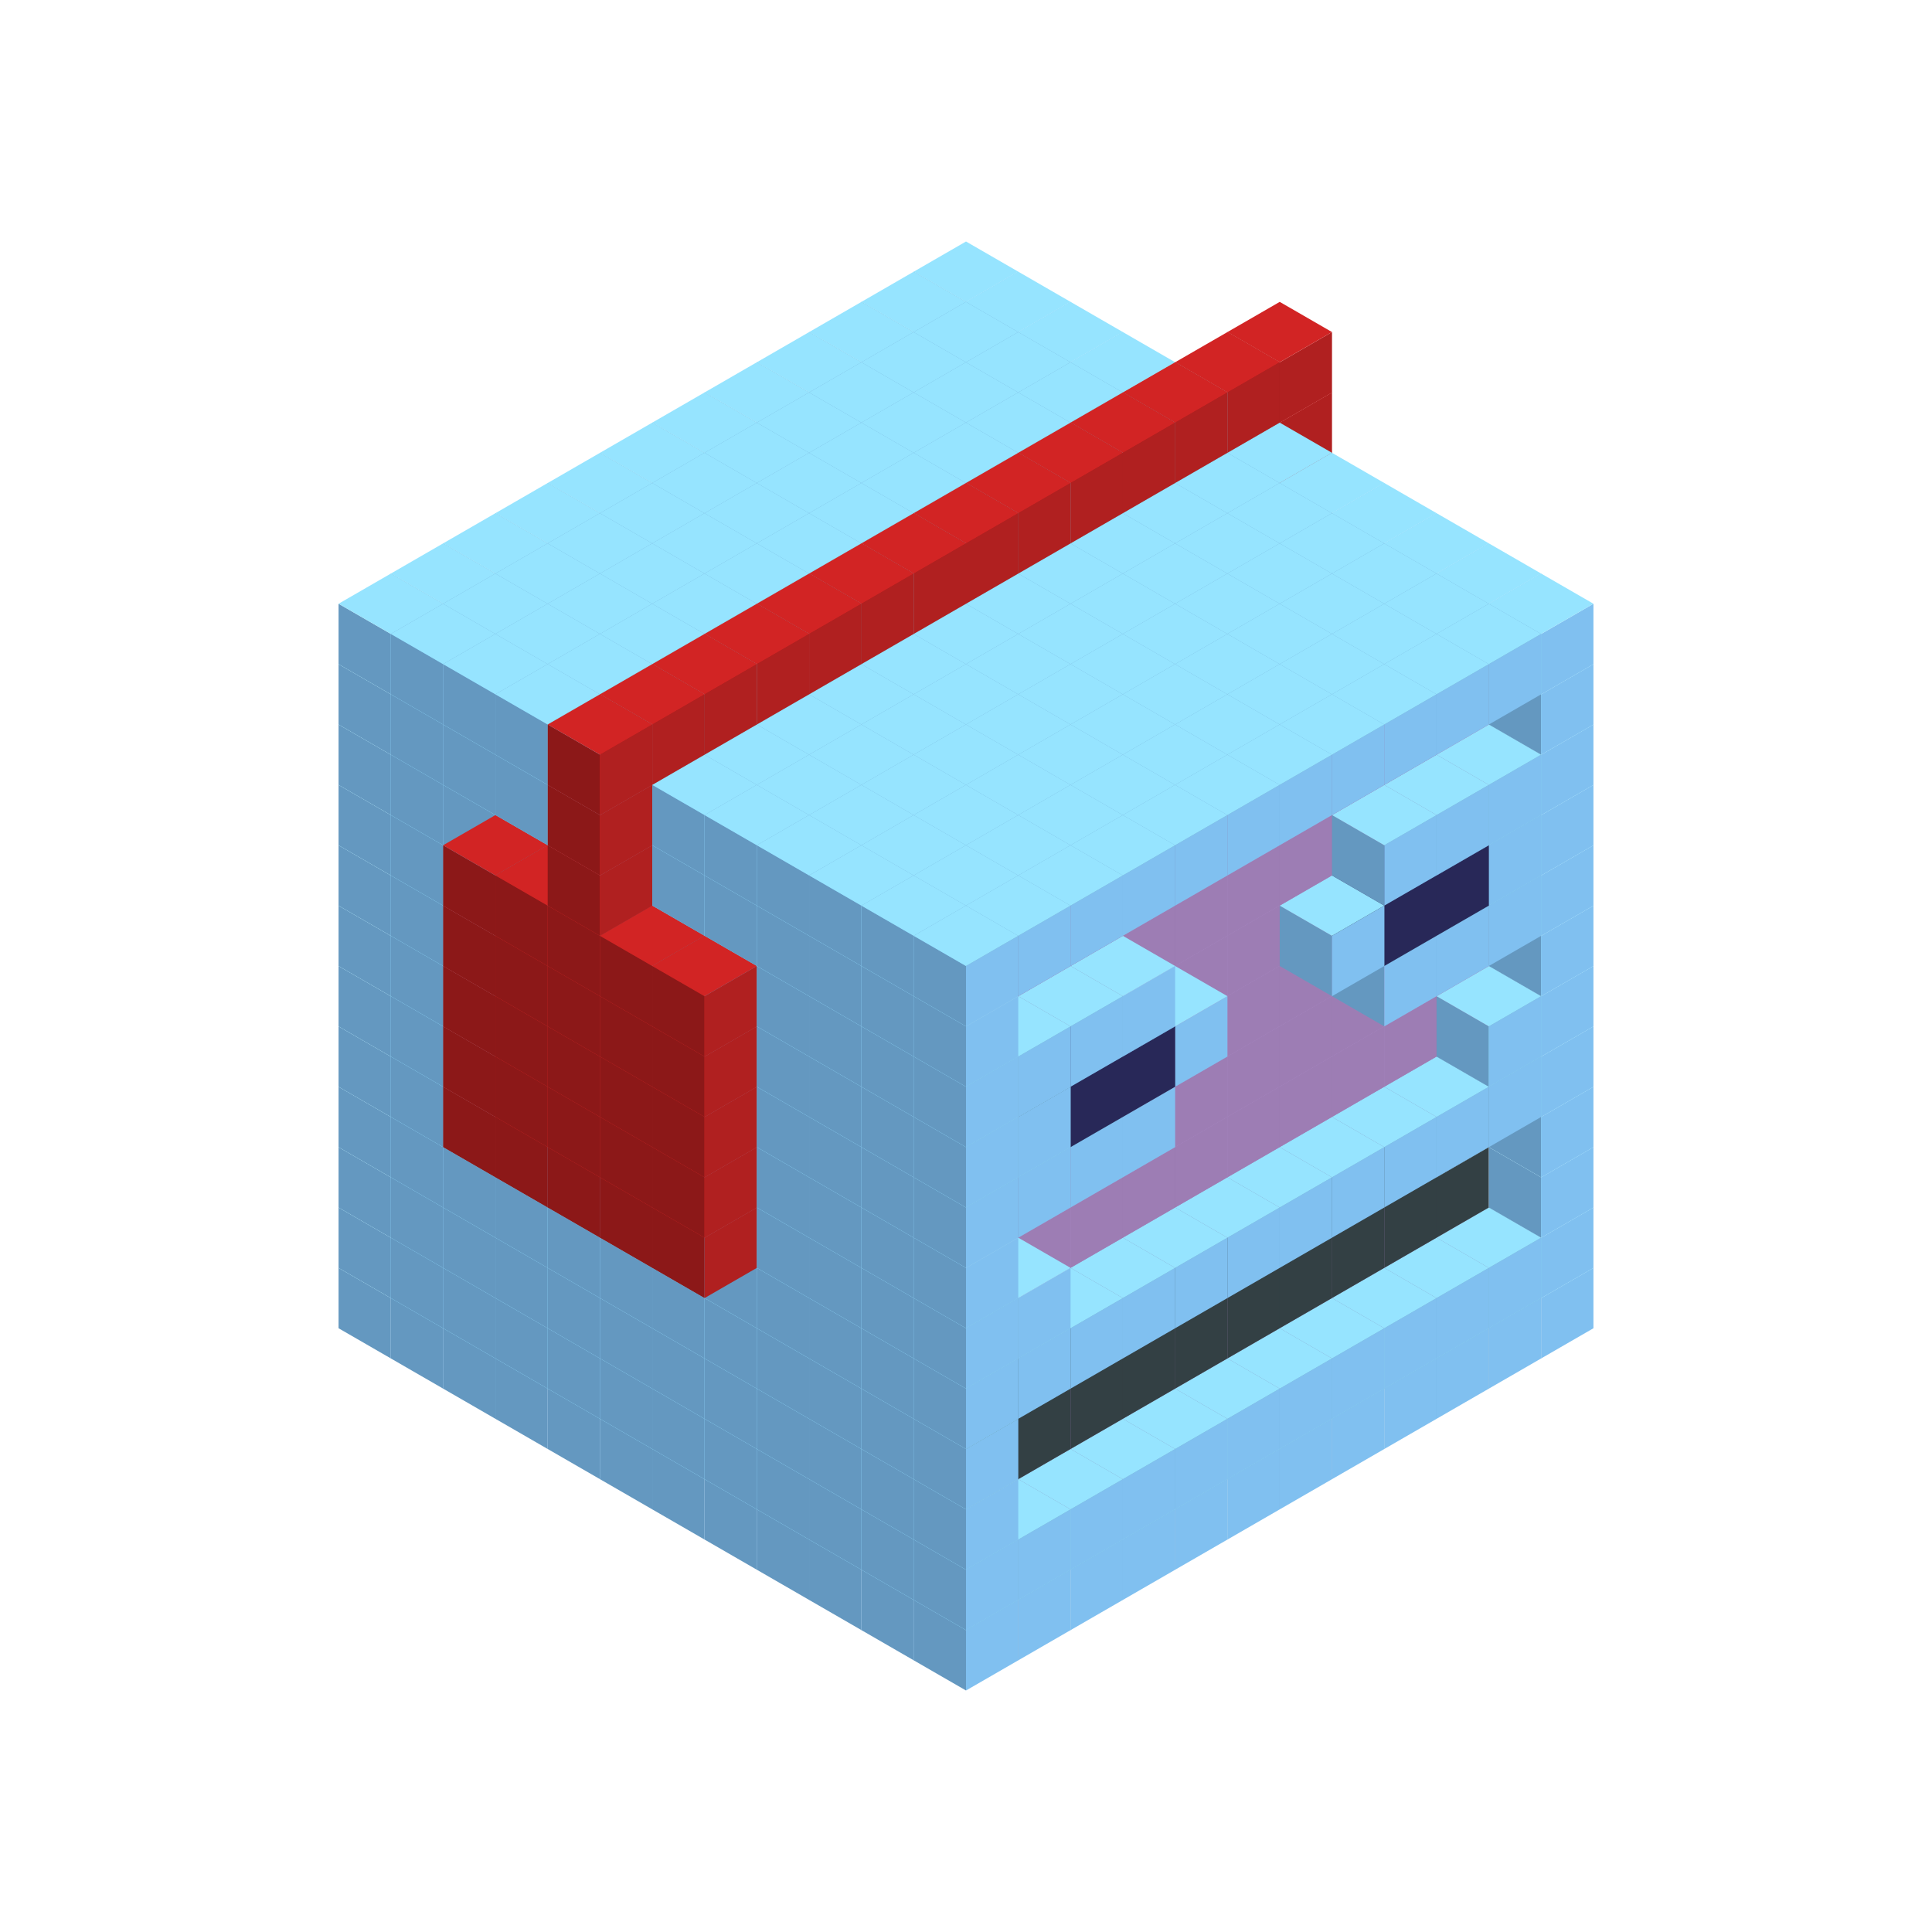 
<svg width='600' height='600' viewBox='4436371 5550000 3200000 3200000' xmlns='http://www.w3.org/2000/svg' xmlns:xlink='http://www.w3.org/1999/xlink'>
<use xlink:href='#v-0x00000150-1' transform='translate(983738,3600000)'/>
<use xlink:href='#v-0x00000150-1' transform='translate(1070341,3650000)'/>
<use xlink:href='#v-0x00000150-1' transform='translate(1156944,3700000)'/>
<use xlink:href='#v-0x00000150-1' transform='translate(1243547,3750000)'/>
<use xlink:href='#v-0x00000150-1' transform='translate(1330150,3800000)'/>
<use xlink:href='#v-0x00000150-1' transform='translate(1416753,3850000)'/>
<use xlink:href='#v-0x00000150-1' transform='translate(1503356,3900000)'/>
<use xlink:href='#v-0x00000150-1' transform='translate(1589959,3950000)'/>
<use xlink:href='#v-0x00000150-1' transform='translate(1676562,4000000)'/>
<use xlink:href='#v-0x00000150-1' transform='translate(1763165,4050000)'/>
<use xlink:href='#v-0x00000150-1' transform='translate(1849768,4100000)'/>
<use xlink:href='#v-0x00000150-1' transform='translate(2889004,3600000)'/>
<use xlink:href='#v-0x00000150-1' transform='translate(2802401,3650000)'/>
<use xlink:href='#v-0x00000150-1' transform='translate(2715798,3700000)'/>
<use xlink:href='#v-0x00000150-1' transform='translate(2629195,3750000)'/>
<use xlink:href='#v-0x00000150-1' transform='translate(2542592,3800000)'/>
<use xlink:href='#v-0x00000150-1' transform='translate(2455989,3850000)'/>
<use xlink:href='#v-0x00000150-1' transform='translate(2369386,3900000)'/>
<use xlink:href='#v-0x00000150-1' transform='translate(2282783,3950000)'/>
<use xlink:href='#v-0x00000150-1' transform='translate(2196180,4000000)'/>
<use xlink:href='#v-0x00000150-1' transform='translate(2109577,4050000)'/>
<use xlink:href='#v-0x00000150-1' transform='translate(2022974,4100000)'/>
<use xlink:href='#v-0x00000150-1' transform='translate(1936371,4150000)'/>
<use xlink:href='#v-0x00000150-1' transform='translate(983738,3500000)'/>
<use xlink:href='#v-0x00000150-1' transform='translate(1070341,3550000)'/>
<use xlink:href='#v-0x00000150-1' transform='translate(1156944,3600000)'/>
<use xlink:href='#v-0x00000150-1' transform='translate(1243547,3650000)'/>
<use xlink:href='#v-0x00000150-1' transform='translate(1330150,3700000)'/>
<use xlink:href='#v-0x00000150-1' transform='translate(1416753,3750000)'/>
<use xlink:href='#v-0x00000150-1' transform='translate(1503356,3800000)'/>
<use xlink:href='#v-0x00000150-1' transform='translate(1589959,3850000)'/>
<use xlink:href='#v-0x00000150-1' transform='translate(1676562,3900000)'/>
<use xlink:href='#v-0x00000150-1' transform='translate(1763165,3950000)'/>
<use xlink:href='#v-0x00000150-2' transform='translate(2715798,3500000)'/>
<use xlink:href='#v-0x00000150-2' transform='translate(2629195,3550000)'/>
<use xlink:href='#v-0x00000150-2' transform='translate(2542592,3600000)'/>
<use xlink:href='#v-0x00000150-2' transform='translate(2455989,3650000)'/>
<use xlink:href='#v-0x00000150-2' transform='translate(2369386,3700000)'/>
<use xlink:href='#v-0x00000150-2' transform='translate(2282783,3750000)'/>
<use xlink:href='#v-0x00000150-2' transform='translate(2196180,3800000)'/>
<use xlink:href='#v-0x00000150-2' transform='translate(2109577,3850000)'/>
<use xlink:href='#v-0x00000150-2' transform='translate(2022974,3900000)'/>
<use xlink:href='#v-0x00000150-2' transform='translate(1936371,3950000)'/>
<use xlink:href='#v-0x00000150-1' transform='translate(1849768,4000000)'/>
<use xlink:href='#v-0x00000150-1' transform='translate(2889004,3500000)'/>
<use xlink:href='#v-0x00000150-1' transform='translate(2802401,3550000)'/>
<use xlink:href='#v-0x00000150-1' transform='translate(2715798,3600000)'/>
<use xlink:href='#v-0x00000150-1' transform='translate(2629195,3650000)'/>
<use xlink:href='#v-0x00000150-1' transform='translate(2542592,3700000)'/>
<use xlink:href='#v-0x00000150-1' transform='translate(2455989,3750000)'/>
<use xlink:href='#v-0x00000150-1' transform='translate(2369386,3800000)'/>
<use xlink:href='#v-0x00000150-1' transform='translate(2282783,3850000)'/>
<use xlink:href='#v-0x00000150-1' transform='translate(2196180,3900000)'/>
<use xlink:href='#v-0x00000150-1' transform='translate(2109577,3950000)'/>
<use xlink:href='#v-0x00000150-1' transform='translate(2022974,4000000)'/>
<use xlink:href='#v-0x00000150-1' transform='translate(1936371,4050000)'/>
<use xlink:href='#v-0x00000150-1' transform='translate(983738,3400000)'/>
<use xlink:href='#v-0x00000150-1' transform='translate(1070341,3450000)'/>
<use xlink:href='#v-0x00000150-1' transform='translate(1156944,3500000)'/>
<use xlink:href='#v-0x00000150-1' transform='translate(1243547,3550000)'/>
<use xlink:href='#v-0x00000150-1' transform='translate(1330150,3600000)'/>
<use xlink:href='#v-0x00000150-1' transform='translate(1416753,3650000)'/>
<use xlink:href='#v-0x00000150-1' transform='translate(1503356,3700000)'/>
<use xlink:href='#v-0x00000150-1' transform='translate(1589959,3750000)'/>
<use xlink:href='#v-0x00000150-1' transform='translate(1676562,3800000)'/>
<use xlink:href='#v-0x00000150-1' transform='translate(1763165,3850000)'/>
<use xlink:href='#v-0x00000150-4' transform='translate(2715798,3400000)'/>
<use xlink:href='#v-0x00000150-4' transform='translate(2629195,3450000)'/>
<use xlink:href='#v-0x00000150-4' transform='translate(2542592,3500000)'/>
<use xlink:href='#v-0x00000150-4' transform='translate(2455989,3550000)'/>
<use xlink:href='#v-0x00000150-4' transform='translate(2369386,3600000)'/>
<use xlink:href='#v-0x00000150-4' transform='translate(2282783,3650000)'/>
<use xlink:href='#v-0x00000150-4' transform='translate(2196180,3700000)'/>
<use xlink:href='#v-0x00000150-4' transform='translate(2109577,3750000)'/>
<use xlink:href='#v-0x00000150-4' transform='translate(2022974,3800000)'/>
<use xlink:href='#v-0x00000150-4' transform='translate(1936371,3850000)'/>
<use xlink:href='#v-0x00000150-1' transform='translate(1849768,3900000)'/>
<use xlink:href='#v-0x00000150-1' transform='translate(2889004,3400000)'/>
<use xlink:href='#v-0x00000150-1' transform='translate(1936371,3950000)'/>
<use xlink:href='#v-0x00000150-1' transform='translate(983738,3300000)'/>
<use xlink:href='#v-0x00000150-1' transform='translate(1070341,3350000)'/>
<use xlink:href='#v-0x00000150-1' transform='translate(1156944,3400000)'/>
<use xlink:href='#v-0x00000150-1' transform='translate(1243547,3450000)'/>
<use xlink:href='#v-0x00000150-1' transform='translate(1330150,3500000)'/>
<use xlink:href='#v-0x00000150-1' transform='translate(1416753,3550000)'/>
<use xlink:href='#v-0x00000150-1' transform='translate(1503356,3600000)'/>
<use xlink:href='#v-0x00000150-1' transform='translate(1589959,3650000)'/>
<use xlink:href='#v-0x00000150-1' transform='translate(1676562,3700000)'/>
<use xlink:href='#v-0x00000150-1' transform='translate(1763165,3750000)'/>
<use xlink:href='#v-0x00000150-4' transform='translate(2715798,3300000)'/>
<use xlink:href='#v-0x00000150-4' transform='translate(2629195,3350000)'/>
<use xlink:href='#v-0x00000150-4' transform='translate(2542592,3400000)'/>
<use xlink:href='#v-0x00000150-4' transform='translate(2455989,3450000)'/>
<use xlink:href='#v-0x00000150-4' transform='translate(2369386,3500000)'/>
<use xlink:href='#v-0x00000150-4' transform='translate(2282783,3550000)'/>
<use xlink:href='#v-0x00000150-4' transform='translate(2196180,3600000)'/>
<use xlink:href='#v-0x00000150-4' transform='translate(2109577,3650000)'/>
<use xlink:href='#v-0x00000150-4' transform='translate(2022974,3700000)'/>
<use xlink:href='#v-0x00000150-4' transform='translate(1936371,3750000)'/>
<use xlink:href='#v-0x00000150-1' transform='translate(1849768,3800000)'/>
<use xlink:href='#v-0x00000150-1' transform='translate(2889004,3300000)'/>
<use xlink:href='#v-0x00000150-1' transform='translate(1936371,3850000)'/>
<use xlink:href='#v-0x00000150-1' transform='translate(983738,3200000)'/>
<use xlink:href='#v-0x00000150-1' transform='translate(1070341,3250000)'/>
<use xlink:href='#v-0x00000150-1' transform='translate(1156944,3300000)'/>
<use xlink:href='#v-0x00000150-1' transform='translate(1243547,3350000)'/>
<use xlink:href='#v-0x00000150-1' transform='translate(1330150,3400000)'/>
<use xlink:href='#v-0x00000150-1' transform='translate(1416753,3450000)'/>
<use xlink:href='#v-0x00000150-1' transform='translate(1503356,3500000)'/>
<use xlink:href='#v-0x00000150-1' transform='translate(1589959,3550000)'/>
<use xlink:href='#v-0x00000150-1' transform='translate(1676562,3600000)'/>
<use xlink:href='#v-0x00000150-1' transform='translate(1763165,3650000)'/>
<use xlink:href='#v-0x00000150-2' transform='translate(2715798,3200000)'/>
<use xlink:href='#v-0x00000150-2' transform='translate(2629195,3250000)'/>
<use xlink:href='#v-0x00000150-2' transform='translate(2542592,3300000)'/>
<use xlink:href='#v-0x00000150-2' transform='translate(2455989,3350000)'/>
<use xlink:href='#v-0x00000150-2' transform='translate(2369386,3400000)'/>
<use xlink:href='#v-0x00000150-2' transform='translate(2282783,3450000)'/>
<use xlink:href='#v-0x00000150-2' transform='translate(2196180,3500000)'/>
<use xlink:href='#v-0x00000150-2' transform='translate(2109577,3550000)'/>
<use xlink:href='#v-0x00000150-2' transform='translate(2022974,3600000)'/>
<use xlink:href='#v-0x00000150-2' transform='translate(1936371,3650000)'/>
<use xlink:href='#v-0x00000150-1' transform='translate(1849768,3700000)'/>
<use xlink:href='#v-0x00000150-1' transform='translate(2889004,3200000)'/>
<use xlink:href='#v-0x00000150-1' transform='translate(2802401,3250000)'/>
<use xlink:href='#v-0x00000150-1' transform='translate(2715798,3300000)'/>
<use xlink:href='#v-0x00000150-1' transform='translate(2629195,3350000)'/>
<use xlink:href='#v-0x00000150-1' transform='translate(2542592,3400000)'/>
<use xlink:href='#v-0x00000150-1' transform='translate(2455989,3450000)'/>
<use xlink:href='#v-0x00000150-1' transform='translate(2369386,3500000)'/>
<use xlink:href='#v-0x00000150-1' transform='translate(2282783,3550000)'/>
<use xlink:href='#v-0x00000150-1' transform='translate(2196180,3600000)'/>
<use xlink:href='#v-0x00000150-1' transform='translate(2109577,3650000)'/>
<use xlink:href='#v-0x00000150-1' transform='translate(2022974,3700000)'/>
<use xlink:href='#v-0x00000150-1' transform='translate(1936371,3750000)'/>
<use xlink:href='#v-0x00000150-1' transform='translate(983738,3100000)'/>
<use xlink:href='#v-0x00000150-1' transform='translate(1070341,3150000)'/>
<use xlink:href='#v-0x00000150-1' transform='translate(1156944,3200000)'/>
<use xlink:href='#v-0x00000150-5' transform='translate(2282783,2650000)'/>
<use xlink:href='#v-0x00000150-1' transform='translate(1243547,3250000)'/>
<use xlink:href='#v-0x00000150-5' transform='translate(1156944,3300000)'/>
<use xlink:href='#v-0x00000150-5' transform='translate(2369386,2700000)'/>
<use xlink:href='#v-0x00000150-1' transform='translate(1330150,3300000)'/>
<use xlink:href='#v-0x00000150-5' transform='translate(1243547,3350000)'/>
<use xlink:href='#v-0x00000150-5' transform='translate(2455989,2750000)'/>
<use xlink:href='#v-0x00000150-1' transform='translate(1416753,3350000)'/>
<use xlink:href='#v-0x00000150-5' transform='translate(1330150,3400000)'/>
<use xlink:href='#v-0x00000150-5' transform='translate(2542592,2800000)'/>
<use xlink:href='#v-0x00000150-1' transform='translate(1503356,3400000)'/>
<use xlink:href='#v-0x00000150-5' transform='translate(1416753,3450000)'/>
<use xlink:href='#v-0x00000150-5' transform='translate(2629195,2850000)'/>
<use xlink:href='#v-0x00000150-1' transform='translate(1589959,3450000)'/>
<use xlink:href='#v-0x00000150-5' transform='translate(1503356,3500000)'/>
<use xlink:href='#v-0x00000150-1' transform='translate(1676562,3500000)'/>
<use xlink:href='#v-0x00000150-1' transform='translate(1763165,3550000)'/>
<use xlink:href='#v-0x00000150-2' transform='translate(2715798,3100000)'/>
<use xlink:href='#v-0x00000150-2' transform='translate(2629195,3150000)'/>
<use xlink:href='#v-0x00000150-2' transform='translate(2542592,3200000)'/>
<use xlink:href='#v-0x00000150-2' transform='translate(2455989,3250000)'/>
<use xlink:href='#v-0x00000150-2' transform='translate(2369386,3300000)'/>
<use xlink:href='#v-0x00000150-2' transform='translate(2282783,3350000)'/>
<use xlink:href='#v-0x00000150-2' transform='translate(2196180,3400000)'/>
<use xlink:href='#v-0x00000150-2' transform='translate(2109577,3450000)'/>
<use xlink:href='#v-0x00000150-2' transform='translate(2022974,3500000)'/>
<use xlink:href='#v-0x00000150-2' transform='translate(1936371,3550000)'/>
<use xlink:href='#v-0x00000150-1' transform='translate(1849768,3600000)'/>
<use xlink:href='#v-0x00000150-1' transform='translate(2889004,3100000)'/>
<use xlink:href='#v-0x00000150-1' transform='translate(2802401,3150000)'/>
<use xlink:href='#v-0x00000150-1' transform='translate(2022974,3600000)'/>
<use xlink:href='#v-0x00000150-1' transform='translate(1936371,3650000)'/>
<use xlink:href='#v-0x00000150-1' transform='translate(983738,3000000)'/>
<use xlink:href='#v-0x00000150-1' transform='translate(1070341,3050000)'/>
<use xlink:href='#v-0x00000150-1' transform='translate(1156944,3100000)'/>
<use xlink:href='#v-0x00000150-5' transform='translate(2282783,2550000)'/>
<use xlink:href='#v-0x00000150-1' transform='translate(1243547,3150000)'/>
<use xlink:href='#v-0x00000150-5' transform='translate(1156944,3200000)'/>
<use xlink:href='#v-0x00000150-5' transform='translate(2369386,2600000)'/>
<use xlink:href='#v-0x00000150-1' transform='translate(1330150,3200000)'/>
<use xlink:href='#v-0x00000150-5' transform='translate(1243547,3250000)'/>
<use xlink:href='#v-0x00000150-5' transform='translate(2455989,2650000)'/>
<use xlink:href='#v-0x00000150-1' transform='translate(1416753,3250000)'/>
<use xlink:href='#v-0x00000150-5' transform='translate(1330150,3300000)'/>
<use xlink:href='#v-0x00000150-5' transform='translate(2542592,2700000)'/>
<use xlink:href='#v-0x00000150-1' transform='translate(1503356,3300000)'/>
<use xlink:href='#v-0x00000150-5' transform='translate(1416753,3350000)'/>
<use xlink:href='#v-0x00000150-5' transform='translate(2629195,2750000)'/>
<use xlink:href='#v-0x00000150-1' transform='translate(1589959,3350000)'/>
<use xlink:href='#v-0x00000150-5' transform='translate(1503356,3400000)'/>
<use xlink:href='#v-0x00000150-1' transform='translate(1676562,3400000)'/>
<use xlink:href='#v-0x00000150-1' transform='translate(1763165,3450000)'/>
<use xlink:href='#v-0x00000150-2' transform='translate(2715798,3000000)'/>
<use xlink:href='#v-0x00000150-2' transform='translate(2629195,3050000)'/>
<use xlink:href='#v-0x00000150-2' transform='translate(2542592,3100000)'/>
<use xlink:href='#v-0x00000150-2' transform='translate(2455989,3150000)'/>
<use xlink:href='#v-0x00000150-2' transform='translate(2369386,3200000)'/>
<use xlink:href='#v-0x00000150-2' transform='translate(2282783,3250000)'/>
<use xlink:href='#v-0x00000150-2' transform='translate(2196180,3300000)'/>
<use xlink:href='#v-0x00000150-2' transform='translate(2109577,3350000)'/>
<use xlink:href='#v-0x00000150-2' transform='translate(2022974,3400000)'/>
<use xlink:href='#v-0x00000150-2' transform='translate(1936371,3450000)'/>
<use xlink:href='#v-0x00000150-1' transform='translate(1849768,3500000)'/>
<use xlink:href='#v-0x00000150-1' transform='translate(2889004,3000000)'/>
<use xlink:href='#v-0x00000150-1' transform='translate(1936371,3550000)'/>
<use xlink:href='#v-0x00000150-1' transform='translate(983738,2900000)'/>
<use xlink:href='#v-0x00000150-1' transform='translate(1070341,2950000)'/>
<use xlink:href='#v-0x00000150-1' transform='translate(1156944,3000000)'/>
<use xlink:href='#v-0x00000150-5' transform='translate(2282783,2450000)'/>
<use xlink:href='#v-0x00000150-1' transform='translate(1243547,3050000)'/>
<use xlink:href='#v-0x00000150-5' transform='translate(1156944,3100000)'/>
<use xlink:href='#v-0x00000150-5' transform='translate(2369386,2500000)'/>
<use xlink:href='#v-0x00000150-1' transform='translate(1330150,3100000)'/>
<use xlink:href='#v-0x00000150-5' transform='translate(1243547,3150000)'/>
<use xlink:href='#v-0x00000150-5' transform='translate(2455989,2550000)'/>
<use xlink:href='#v-0x00000150-1' transform='translate(1416753,3150000)'/>
<use xlink:href='#v-0x00000150-5' transform='translate(1330150,3200000)'/>
<use xlink:href='#v-0x00000150-5' transform='translate(2542592,2600000)'/>
<use xlink:href='#v-0x00000150-1' transform='translate(1503356,3200000)'/>
<use xlink:href='#v-0x00000150-5' transform='translate(1416753,3250000)'/>
<use xlink:href='#v-0x00000150-5' transform='translate(2629195,2650000)'/>
<use xlink:href='#v-0x00000150-1' transform='translate(1589959,3250000)'/>
<use xlink:href='#v-0x00000150-5' transform='translate(1503356,3300000)'/>
<use xlink:href='#v-0x00000150-1' transform='translate(1676562,3300000)'/>
<use xlink:href='#v-0x00000150-1' transform='translate(1763165,3350000)'/>
<use xlink:href='#v-0x00000150-2' transform='translate(2715798,2900000)'/>
<use xlink:href='#v-0x00000150-2' transform='translate(2629195,2950000)'/>
<use xlink:href='#v-0x00000150-2' transform='translate(2542592,3000000)'/>
<use xlink:href='#v-0x00000150-2' transform='translate(2455989,3050000)'/>
<use xlink:href='#v-0x00000150-2' transform='translate(2369386,3100000)'/>
<use xlink:href='#v-0x00000150-2' transform='translate(2282783,3150000)'/>
<use xlink:href='#v-0x00000150-2' transform='translate(2196180,3200000)'/>
<use xlink:href='#v-0x00000150-2' transform='translate(2109577,3250000)'/>
<use xlink:href='#v-0x00000150-2' transform='translate(2022974,3300000)'/>
<use xlink:href='#v-0x00000150-2' transform='translate(1936371,3350000)'/>
<use xlink:href='#v-0x00000150-1' transform='translate(1849768,3400000)'/>
<use xlink:href='#v-0x00000150-1' transform='translate(2889004,2900000)'/>
<use xlink:href='#v-0x00000150-1' transform='translate(2802401,2950000)'/>
<use xlink:href='#v-0x00000150-1' transform='translate(2715798,3000000)'/>
<use xlink:href='#v-0x00000150-1' transform='translate(2629195,3050000)'/>
<use xlink:href='#v-0x00000150-1' transform='translate(2196180,3300000)'/>
<use xlink:href='#v-0x00000150-1' transform='translate(2109577,3350000)'/>
<use xlink:href='#v-0x00000150-1' transform='translate(2022974,3400000)'/>
<use xlink:href='#v-0x00000150-1' transform='translate(1936371,3450000)'/>
<use xlink:href='#v-0x00000150-1' transform='translate(983738,2800000)'/>
<use xlink:href='#v-0x00000150-1' transform='translate(1070341,2850000)'/>
<use xlink:href='#v-0x00000150-1' transform='translate(1156944,2900000)'/>
<use xlink:href='#v-0x00000150-5' transform='translate(2282783,2350000)'/>
<use xlink:href='#v-0x00000150-1' transform='translate(1243547,2950000)'/>
<use xlink:href='#v-0x00000150-5' transform='translate(1156944,3000000)'/>
<use xlink:href='#v-0x00000150-5' transform='translate(2369386,2400000)'/>
<use xlink:href='#v-0x00000150-1' transform='translate(1330150,3000000)'/>
<use xlink:href='#v-0x00000150-5' transform='translate(1243547,3050000)'/>
<use xlink:href='#v-0x00000150-5' transform='translate(2455989,2450000)'/>
<use xlink:href='#v-0x00000150-1' transform='translate(1416753,3050000)'/>
<use xlink:href='#v-0x00000150-5' transform='translate(1330150,3100000)'/>
<use xlink:href='#v-0x00000150-5' transform='translate(2542592,2500000)'/>
<use xlink:href='#v-0x00000150-1' transform='translate(1503356,3100000)'/>
<use xlink:href='#v-0x00000150-5' transform='translate(1416753,3150000)'/>
<use xlink:href='#v-0x00000150-5' transform='translate(2629195,2550000)'/>
<use xlink:href='#v-0x00000150-1' transform='translate(1589959,3150000)'/>
<use xlink:href='#v-0x00000150-5' transform='translate(1503356,3200000)'/>
<use xlink:href='#v-0x00000150-1' transform='translate(1676562,3200000)'/>
<use xlink:href='#v-0x00000150-1' transform='translate(1763165,3250000)'/>
<use xlink:href='#v-0x00000150-2' transform='translate(2715798,2800000)'/>
<use xlink:href='#v-0x00000150-2' transform='translate(2629195,2850000)'/>
<use xlink:href='#v-0x00000150-2' transform='translate(2542592,2900000)'/>
<use xlink:href='#v-0x00000150-2' transform='translate(2455989,2950000)'/>
<use xlink:href='#v-0x00000150-2' transform='translate(2369386,3000000)'/>
<use xlink:href='#v-0x00000150-2' transform='translate(2282783,3050000)'/>
<use xlink:href='#v-0x00000150-2' transform='translate(2196180,3100000)'/>
<use xlink:href='#v-0x00000150-2' transform='translate(2109577,3150000)'/>
<use xlink:href='#v-0x00000150-2' transform='translate(2022974,3200000)'/>
<use xlink:href='#v-0x00000150-2' transform='translate(1936371,3250000)'/>
<use xlink:href='#v-0x00000150-1' transform='translate(1849768,3300000)'/>
<use xlink:href='#v-0x00000150-1' transform='translate(2889004,2800000)'/>
<use xlink:href='#v-0x00000150-1' transform='translate(2802401,2850000)'/>
<use xlink:href='#v-0x00000150-3' transform='translate(2715798,2900000)'/>
<use xlink:href='#v-0x00000150-3' transform='translate(2629195,2950000)'/>
<use xlink:href='#v-0x00000150-1' transform='translate(2542592,3000000)'/>
<use xlink:href='#v-0x00000150-1' transform='translate(2282783,3150000)'/>
<use xlink:href='#v-0x00000150-3' transform='translate(2196180,3200000)'/>
<use xlink:href='#v-0x00000150-3' transform='translate(2109577,3250000)'/>
<use xlink:href='#v-0x00000150-1' transform='translate(2022974,3300000)'/>
<use xlink:href='#v-0x00000150-1' transform='translate(1936371,3350000)'/>
<use xlink:href='#v-0x00000150-1' transform='translate(983738,2700000)'/>
<use xlink:href='#v-0x00000150-1' transform='translate(1070341,2750000)'/>
<use xlink:href='#v-0x00000150-1' transform='translate(1156944,2800000)'/>
<use xlink:href='#v-0x00000150-5' transform='translate(2282783,2250000)'/>
<use xlink:href='#v-0x00000150-1' transform='translate(1243547,2850000)'/>
<use xlink:href='#v-0x00000150-5' transform='translate(1156944,2900000)'/>
<use xlink:href='#v-0x00000150-5' transform='translate(2369386,2300000)'/>
<use xlink:href='#v-0x00000150-1' transform='translate(1330150,2900000)'/>
<use xlink:href='#v-0x00000150-5' transform='translate(1243547,2950000)'/>
<use xlink:href='#v-0x00000150-5' transform='translate(2455989,2350000)'/>
<use xlink:href='#v-0x00000150-1' transform='translate(1416753,2950000)'/>
<use xlink:href='#v-0x00000150-5' transform='translate(1330150,3000000)'/>
<use xlink:href='#v-0x00000150-5' transform='translate(2542592,2400000)'/>
<use xlink:href='#v-0x00000150-1' transform='translate(1503356,3000000)'/>
<use xlink:href='#v-0x00000150-5' transform='translate(1416753,3050000)'/>
<use xlink:href='#v-0x00000150-5' transform='translate(2629195,2450000)'/>
<use xlink:href='#v-0x00000150-1' transform='translate(1589959,3050000)'/>
<use xlink:href='#v-0x00000150-5' transform='translate(1503356,3100000)'/>
<use xlink:href='#v-0x00000150-1' transform='translate(1676562,3100000)'/>
<use xlink:href='#v-0x00000150-1' transform='translate(1763165,3150000)'/>
<use xlink:href='#v-0x00000150-2' transform='translate(2715798,2700000)'/>
<use xlink:href='#v-0x00000150-2' transform='translate(2629195,2750000)'/>
<use xlink:href='#v-0x00000150-2' transform='translate(2542592,2800000)'/>
<use xlink:href='#v-0x00000150-2' transform='translate(2455989,2850000)'/>
<use xlink:href='#v-0x00000150-2' transform='translate(2369386,2900000)'/>
<use xlink:href='#v-0x00000150-2' transform='translate(2282783,2950000)'/>
<use xlink:href='#v-0x00000150-2' transform='translate(2196180,3000000)'/>
<use xlink:href='#v-0x00000150-2' transform='translate(2109577,3050000)'/>
<use xlink:href='#v-0x00000150-2' transform='translate(2022974,3100000)'/>
<use xlink:href='#v-0x00000150-2' transform='translate(1936371,3150000)'/>
<use xlink:href='#v-0x00000150-1' transform='translate(1849768,3200000)'/>
<use xlink:href='#v-0x00000150-1' transform='translate(2889004,2700000)'/>
<use xlink:href='#v-0x00000150-1' transform='translate(2802401,2750000)'/>
<use xlink:href='#v-0x00000150-1' transform='translate(2715798,2800000)'/>
<use xlink:href='#v-0x00000150-1' transform='translate(2629195,2850000)'/>
<use xlink:href='#v-0x00000150-1' transform='translate(2196180,3100000)'/>
<use xlink:href='#v-0x00000150-1' transform='translate(2109577,3150000)'/>
<use xlink:href='#v-0x00000150-1' transform='translate(2022974,3200000)'/>
<use xlink:href='#v-0x00000150-1' transform='translate(1936371,3250000)'/>
<use xlink:href='#v-0x00000150-1' transform='translate(983738,2600000)'/>
<use xlink:href='#v-0x00000150-1' transform='translate(1070341,2650000)'/>
<use xlink:href='#v-0x00000150-1' transform='translate(1156944,2700000)'/>
<use xlink:href='#v-0x00000150-1' transform='translate(1243547,2750000)'/>
<use xlink:href='#v-0x00000150-1' transform='translate(1330150,2800000)'/>
<use xlink:href='#v-0x00000150-5' transform='translate(2455989,2250000)'/>
<use xlink:href='#v-0x00000150-1' transform='translate(1416753,2850000)'/>
<use xlink:href='#v-0x00000150-5' transform='translate(1330150,2900000)'/>
<use xlink:href='#v-0x00000150-1' transform='translate(1503356,2900000)'/>
<use xlink:href='#v-0x00000150-1' transform='translate(1589959,2950000)'/>
<use xlink:href='#v-0x00000150-1' transform='translate(1676562,3000000)'/>
<use xlink:href='#v-0x00000150-1' transform='translate(1763165,3050000)'/>
<use xlink:href='#v-0x00000150-2' transform='translate(2715798,2600000)'/>
<use xlink:href='#v-0x00000150-2' transform='translate(2629195,2650000)'/>
<use xlink:href='#v-0x00000150-2' transform='translate(2542592,2700000)'/>
<use xlink:href='#v-0x00000150-2' transform='translate(2455989,2750000)'/>
<use xlink:href='#v-0x00000150-2' transform='translate(2369386,2800000)'/>
<use xlink:href='#v-0x00000150-2' transform='translate(2282783,2850000)'/>
<use xlink:href='#v-0x00000150-2' transform='translate(2196180,2900000)'/>
<use xlink:href='#v-0x00000150-2' transform='translate(2109577,2950000)'/>
<use xlink:href='#v-0x00000150-2' transform='translate(2022974,3000000)'/>
<use xlink:href='#v-0x00000150-2' transform='translate(1936371,3050000)'/>
<use xlink:href='#v-0x00000150-1' transform='translate(1849768,3100000)'/>
<use xlink:href='#v-0x00000150-1' transform='translate(2889004,2600000)'/>
<use xlink:href='#v-0x00000150-1' transform='translate(1936371,3150000)'/>
<use xlink:href='#v-0x00000150-1' transform='translate(1936371,1950000)'/>
<use xlink:href='#v-0x00000150-1' transform='translate(1849768,2000000)'/>
<use xlink:href='#v-0x00000150-1' transform='translate(1763165,2050000)'/>
<use xlink:href='#v-0x00000150-1' transform='translate(1676562,2100000)'/>
<use xlink:href='#v-0x00000150-1' transform='translate(1589959,2150000)'/>
<use xlink:href='#v-0x00000150-1' transform='translate(1503356,2200000)'/>
<use xlink:href='#v-0x00000150-1' transform='translate(1416753,2250000)'/>
<use xlink:href='#v-0x00000150-1' transform='translate(1330150,2300000)'/>
<use xlink:href='#v-0x00000150-1' transform='translate(1243547,2350000)'/>
<use xlink:href='#v-0x00000150-1' transform='translate(1156944,2400000)'/>
<use xlink:href='#v-0x00000150-1' transform='translate(1070341,2450000)'/>
<use xlink:href='#v-0x00000150-1' transform='translate(983738,2500000)'/>
<use xlink:href='#v-0x00000150-1' transform='translate(2022974,2000000)'/>
<use xlink:href='#v-0x00000150-1' transform='translate(1936371,2050000)'/>
<use xlink:href='#v-0x00000150-1' transform='translate(1849768,2100000)'/>
<use xlink:href='#v-0x00000150-1' transform='translate(1763165,2150000)'/>
<use xlink:href='#v-0x00000150-1' transform='translate(1676562,2200000)'/>
<use xlink:href='#v-0x00000150-1' transform='translate(1589959,2250000)'/>
<use xlink:href='#v-0x00000150-1' transform='translate(1503356,2300000)'/>
<use xlink:href='#v-0x00000150-1' transform='translate(1416753,2350000)'/>
<use xlink:href='#v-0x00000150-1' transform='translate(1330150,2400000)'/>
<use xlink:href='#v-0x00000150-1' transform='translate(1243547,2450000)'/>
<use xlink:href='#v-0x00000150-1' transform='translate(1156944,2500000)'/>
<use xlink:href='#v-0x00000150-1' transform='translate(1070341,2550000)'/>
<use xlink:href='#v-0x00000150-1' transform='translate(2109577,2050000)'/>
<use xlink:href='#v-0x00000150-1' transform='translate(2022974,2100000)'/>
<use xlink:href='#v-0x00000150-1' transform='translate(1936371,2150000)'/>
<use xlink:href='#v-0x00000150-1' transform='translate(1849768,2200000)'/>
<use xlink:href='#v-0x00000150-1' transform='translate(1763165,2250000)'/>
<use xlink:href='#v-0x00000150-1' transform='translate(1676562,2300000)'/>
<use xlink:href='#v-0x00000150-1' transform='translate(1589959,2350000)'/>
<use xlink:href='#v-0x00000150-1' transform='translate(1503356,2400000)'/>
<use xlink:href='#v-0x00000150-1' transform='translate(1416753,2450000)'/>
<use xlink:href='#v-0x00000150-1' transform='translate(1330150,2500000)'/>
<use xlink:href='#v-0x00000150-1' transform='translate(1243547,2550000)'/>
<use xlink:href='#v-0x00000150-1' transform='translate(1156944,2600000)'/>
<use xlink:href='#v-0x00000150-1' transform='translate(2196180,2100000)'/>
<use xlink:href='#v-0x00000150-1' transform='translate(2109577,2150000)'/>
<use xlink:href='#v-0x00000150-1' transform='translate(2022974,2200000)'/>
<use xlink:href='#v-0x00000150-1' transform='translate(1936371,2250000)'/>
<use xlink:href='#v-0x00000150-1' transform='translate(1849768,2300000)'/>
<use xlink:href='#v-0x00000150-1' transform='translate(1763165,2350000)'/>
<use xlink:href='#v-0x00000150-1' transform='translate(1676562,2400000)'/>
<use xlink:href='#v-0x00000150-1' transform='translate(1589959,2450000)'/>
<use xlink:href='#v-0x00000150-1' transform='translate(1503356,2500000)'/>
<use xlink:href='#v-0x00000150-1' transform='translate(1416753,2550000)'/>
<use xlink:href='#v-0x00000150-1' transform='translate(1330150,2600000)'/>
<use xlink:href='#v-0x00000150-1' transform='translate(1243547,2650000)'/>
<use xlink:href='#v-0x00000150-1' transform='translate(2282783,2150000)'/>
<use xlink:href='#v-0x00000150-1' transform='translate(2196180,2200000)'/>
<use xlink:href='#v-0x00000150-1' transform='translate(2109577,2250000)'/>
<use xlink:href='#v-0x00000150-1' transform='translate(2022974,2300000)'/>
<use xlink:href='#v-0x00000150-1' transform='translate(1936371,2350000)'/>
<use xlink:href='#v-0x00000150-1' transform='translate(1849768,2400000)'/>
<use xlink:href='#v-0x00000150-1' transform='translate(1763165,2450000)'/>
<use xlink:href='#v-0x00000150-1' transform='translate(1676562,2500000)'/>
<use xlink:href='#v-0x00000150-1' transform='translate(1589959,2550000)'/>
<use xlink:href='#v-0x00000150-1' transform='translate(1503356,2600000)'/>
<use xlink:href='#v-0x00000150-1' transform='translate(1416753,2650000)'/>
<use xlink:href='#v-0x00000150-1' transform='translate(1330150,2700000)'/>
<use xlink:href='#v-0x00000150-5' transform='translate(2455989,2150000)'/>
<use xlink:href='#v-0x00000150-1' transform='translate(2369386,2200000)'/>
<use xlink:href='#v-0x00000150-1' transform='translate(2282783,2250000)'/>
<use xlink:href='#v-0x00000150-1' transform='translate(2196180,2300000)'/>
<use xlink:href='#v-0x00000150-1' transform='translate(2109577,2350000)'/>
<use xlink:href='#v-0x00000150-1' transform='translate(2022974,2400000)'/>
<use xlink:href='#v-0x00000150-1' transform='translate(1936371,2450000)'/>
<use xlink:href='#v-0x00000150-1' transform='translate(1849768,2500000)'/>
<use xlink:href='#v-0x00000150-1' transform='translate(1763165,2550000)'/>
<use xlink:href='#v-0x00000150-1' transform='translate(1676562,2600000)'/>
<use xlink:href='#v-0x00000150-1' transform='translate(1589959,2650000)'/>
<use xlink:href='#v-0x00000150-1' transform='translate(1503356,2700000)'/>
<use xlink:href='#v-0x00000150-1' transform='translate(1416753,2750000)'/>
<use xlink:href='#v-0x00000150-5' transform='translate(1330150,2800000)'/>
<use xlink:href='#v-0x00000150-1' transform='translate(2455989,2250000)'/>
<use xlink:href='#v-0x00000150-1' transform='translate(2369386,2300000)'/>
<use xlink:href='#v-0x00000150-1' transform='translate(2282783,2350000)'/>
<use xlink:href='#v-0x00000150-1' transform='translate(2196180,2400000)'/>
<use xlink:href='#v-0x00000150-1' transform='translate(2109577,2450000)'/>
<use xlink:href='#v-0x00000150-1' transform='translate(2022974,2500000)'/>
<use xlink:href='#v-0x00000150-1' transform='translate(1936371,2550000)'/>
<use xlink:href='#v-0x00000150-1' transform='translate(1849768,2600000)'/>
<use xlink:href='#v-0x00000150-1' transform='translate(1763165,2650000)'/>
<use xlink:href='#v-0x00000150-1' transform='translate(1676562,2700000)'/>
<use xlink:href='#v-0x00000150-1' transform='translate(1589959,2750000)'/>
<use xlink:href='#v-0x00000150-1' transform='translate(1503356,2800000)'/>
<use xlink:href='#v-0x00000150-1' transform='translate(2542592,2300000)'/>
<use xlink:href='#v-0x00000150-1' transform='translate(2455989,2350000)'/>
<use xlink:href='#v-0x00000150-1' transform='translate(2369386,2400000)'/>
<use xlink:href='#v-0x00000150-1' transform='translate(2282783,2450000)'/>
<use xlink:href='#v-0x00000150-1' transform='translate(2196180,2500000)'/>
<use xlink:href='#v-0x00000150-1' transform='translate(2109577,2550000)'/>
<use xlink:href='#v-0x00000150-1' transform='translate(2022974,2600000)'/>
<use xlink:href='#v-0x00000150-1' transform='translate(1936371,2650000)'/>
<use xlink:href='#v-0x00000150-1' transform='translate(1849768,2700000)'/>
<use xlink:href='#v-0x00000150-1' transform='translate(1763165,2750000)'/>
<use xlink:href='#v-0x00000150-1' transform='translate(1676562,2800000)'/>
<use xlink:href='#v-0x00000150-1' transform='translate(1589959,2850000)'/>
<use xlink:href='#v-0x00000150-1' transform='translate(2629195,2350000)'/>
<use xlink:href='#v-0x00000150-1' transform='translate(2542592,2400000)'/>
<use xlink:href='#v-0x00000150-1' transform='translate(2455989,2450000)'/>
<use xlink:href='#v-0x00000150-1' transform='translate(2369386,2500000)'/>
<use xlink:href='#v-0x00000150-1' transform='translate(2282783,2550000)'/>
<use xlink:href='#v-0x00000150-1' transform='translate(2196180,2600000)'/>
<use xlink:href='#v-0x00000150-1' transform='translate(2109577,2650000)'/>
<use xlink:href='#v-0x00000150-1' transform='translate(2022974,2700000)'/>
<use xlink:href='#v-0x00000150-1' transform='translate(1936371,2750000)'/>
<use xlink:href='#v-0x00000150-1' transform='translate(1849768,2800000)'/>
<use xlink:href='#v-0x00000150-1' transform='translate(1763165,2850000)'/>
<use xlink:href='#v-0x00000150-1' transform='translate(1676562,2900000)'/>
<use xlink:href='#v-0x00000150-1' transform='translate(2715798,2400000)'/>
<use xlink:href='#v-0x00000150-1' transform='translate(2629195,2450000)'/>
<use xlink:href='#v-0x00000150-1' transform='translate(2542592,2500000)'/>
<use xlink:href='#v-0x00000150-1' transform='translate(2455989,2550000)'/>
<use xlink:href='#v-0x00000150-1' transform='translate(2369386,2600000)'/>
<use xlink:href='#v-0x00000150-1' transform='translate(2282783,2650000)'/>
<use xlink:href='#v-0x00000150-1' transform='translate(2196180,2700000)'/>
<use xlink:href='#v-0x00000150-1' transform='translate(2109577,2750000)'/>
<use xlink:href='#v-0x00000150-1' transform='translate(2022974,2800000)'/>
<use xlink:href='#v-0x00000150-1' transform='translate(1936371,2850000)'/>
<use xlink:href='#v-0x00000150-1' transform='translate(1849768,2900000)'/>
<use xlink:href='#v-0x00000150-1' transform='translate(1763165,2950000)'/>
<use xlink:href='#v-0x00000150-1' transform='translate(2802401,2450000)'/>
<use xlink:href='#v-0x00000150-1' transform='translate(2715798,2500000)'/>
<use xlink:href='#v-0x00000150-1' transform='translate(2629195,2550000)'/>
<use xlink:href='#v-0x00000150-1' transform='translate(2542592,2600000)'/>
<use xlink:href='#v-0x00000150-1' transform='translate(2455989,2650000)'/>
<use xlink:href='#v-0x00000150-1' transform='translate(2369386,2700000)'/>
<use xlink:href='#v-0x00000150-1' transform='translate(2282783,2750000)'/>
<use xlink:href='#v-0x00000150-1' transform='translate(2196180,2800000)'/>
<use xlink:href='#v-0x00000150-1' transform='translate(2109577,2850000)'/>
<use xlink:href='#v-0x00000150-1' transform='translate(2022974,2900000)'/>
<use xlink:href='#v-0x00000150-1' transform='translate(1936371,2950000)'/>
<use xlink:href='#v-0x00000150-1' transform='translate(1849768,3000000)'/>
<use xlink:href='#v-0x00000150-1' transform='translate(2889004,2500000)'/>
<use xlink:href='#v-0x00000150-1' transform='translate(2802401,2550000)'/>
<use xlink:href='#v-0x00000150-1' transform='translate(2715798,2600000)'/>
<use xlink:href='#v-0x00000150-1' transform='translate(2629195,2650000)'/>
<use xlink:href='#v-0x00000150-1' transform='translate(2542592,2700000)'/>
<use xlink:href='#v-0x00000150-1' transform='translate(2455989,2750000)'/>
<use xlink:href='#v-0x00000150-1' transform='translate(2369386,2800000)'/>
<use xlink:href='#v-0x00000150-1' transform='translate(2282783,2850000)'/>
<use xlink:href='#v-0x00000150-1' transform='translate(2196180,2900000)'/>
<use xlink:href='#v-0x00000150-1' transform='translate(2109577,2950000)'/>
<use xlink:href='#v-0x00000150-1' transform='translate(2022974,3000000)'/>
<use xlink:href='#v-0x00000150-1' transform='translate(1936371,3050000)'/>
<use xlink:href='#v-0x00000150-5' transform='translate(2455989,2050000)'/>
<use xlink:href='#v-0x00000150-5' transform='translate(2369386,2100000)'/>
<use xlink:href='#v-0x00000150-5' transform='translate(2282783,2150000)'/>
<use xlink:href='#v-0x00000150-5' transform='translate(2196180,2200000)'/>
<use xlink:href='#v-0x00000150-5' transform='translate(2109577,2250000)'/>
<use xlink:href='#v-0x00000150-5' transform='translate(2022974,2300000)'/>
<use xlink:href='#v-0x00000150-5' transform='translate(1936371,2350000)'/>
<use xlink:href='#v-0x00000150-5' transform='translate(1849768,2400000)'/>
<use xlink:href='#v-0x00000150-5' transform='translate(1763165,2450000)'/>
<use xlink:href='#v-0x00000150-5' transform='translate(1676562,2500000)'/>
<use xlink:href='#v-0x00000150-5' transform='translate(1589959,2550000)'/>
<use xlink:href='#v-0x00000150-5' transform='translate(1503356,2600000)'/>
<use xlink:href='#v-0x00000150-5' transform='translate(1416753,2650000)'/>
<use xlink:href='#v-0x00000150-5' transform='translate(1330150,2700000)'/>
<defs>
<g id='v-0x00000150-1'>
<polygon points='4100000,4100000 4100000,4200000 4013397,4150000 4013397,4050000' fill='#6498c0'/>
<polygon points='4100000,4100000 4100000,4200000 4186602,4150000 4186602,4050000' fill='#80c0f0'/>
<polygon points='4100000,4100000 4013397,4050000 4100000,4000000 4186602,4050000' fill='#96e4ff'/>
</g>
<g id='v-0x00000150-2'>
<polygon points='4100000,4100000 4100000,4200000 4013397,4150000 4013397,4050000' fill='#7c6490'/>
<polygon points='4100000,4100000 4100000,4200000 4186602,4150000 4186602,4050000' fill='#9d7db4'/>
<polygon points='4100000,4100000 4013397,4050000 4100000,4000000 4186602,4050000' fill='#ba96d8'/>
</g>
<g id='v-0x00000150-3'>
<polygon points='4100000,4100000 4100000,4200000 4013397,4150000 4013397,4050000' fill='#202044'/>
<polygon points='4100000,4100000 4100000,4200000 4186602,4150000 4186602,4050000' fill='#282858'/>
<polygon points='4100000,4100000 4013397,4050000 4100000,4000000 4186602,4050000' fill='#303066'/>
</g>
<g id='v-0x00000150-4'>
<polygon points='4100000,4100000 4100000,4200000 4013397,4150000 4013397,4050000' fill='#283034'/>
<polygon points='4100000,4100000 4100000,4200000 4186602,4150000 4186602,4050000' fill='#334044'/>
<polygon points='4100000,4100000 4013397,4050000 4100000,4000000 4186602,4050000' fill='#3c484e'/>
</g>
<g id='v-0x00000150-5'>
<polygon points='4100000,4100000 4100000,4200000 4013397,4150000 4013397,4050000' fill='#8c1818'/>
<polygon points='4100000,4100000 4100000,4200000 4186602,4150000 4186602,4050000' fill='#b02020'/>
<polygon points='4100000,4100000 4013397,4050000 4100000,4000000 4186602,4050000' fill='#d22424'/>
</g>
</defs>
</svg>
